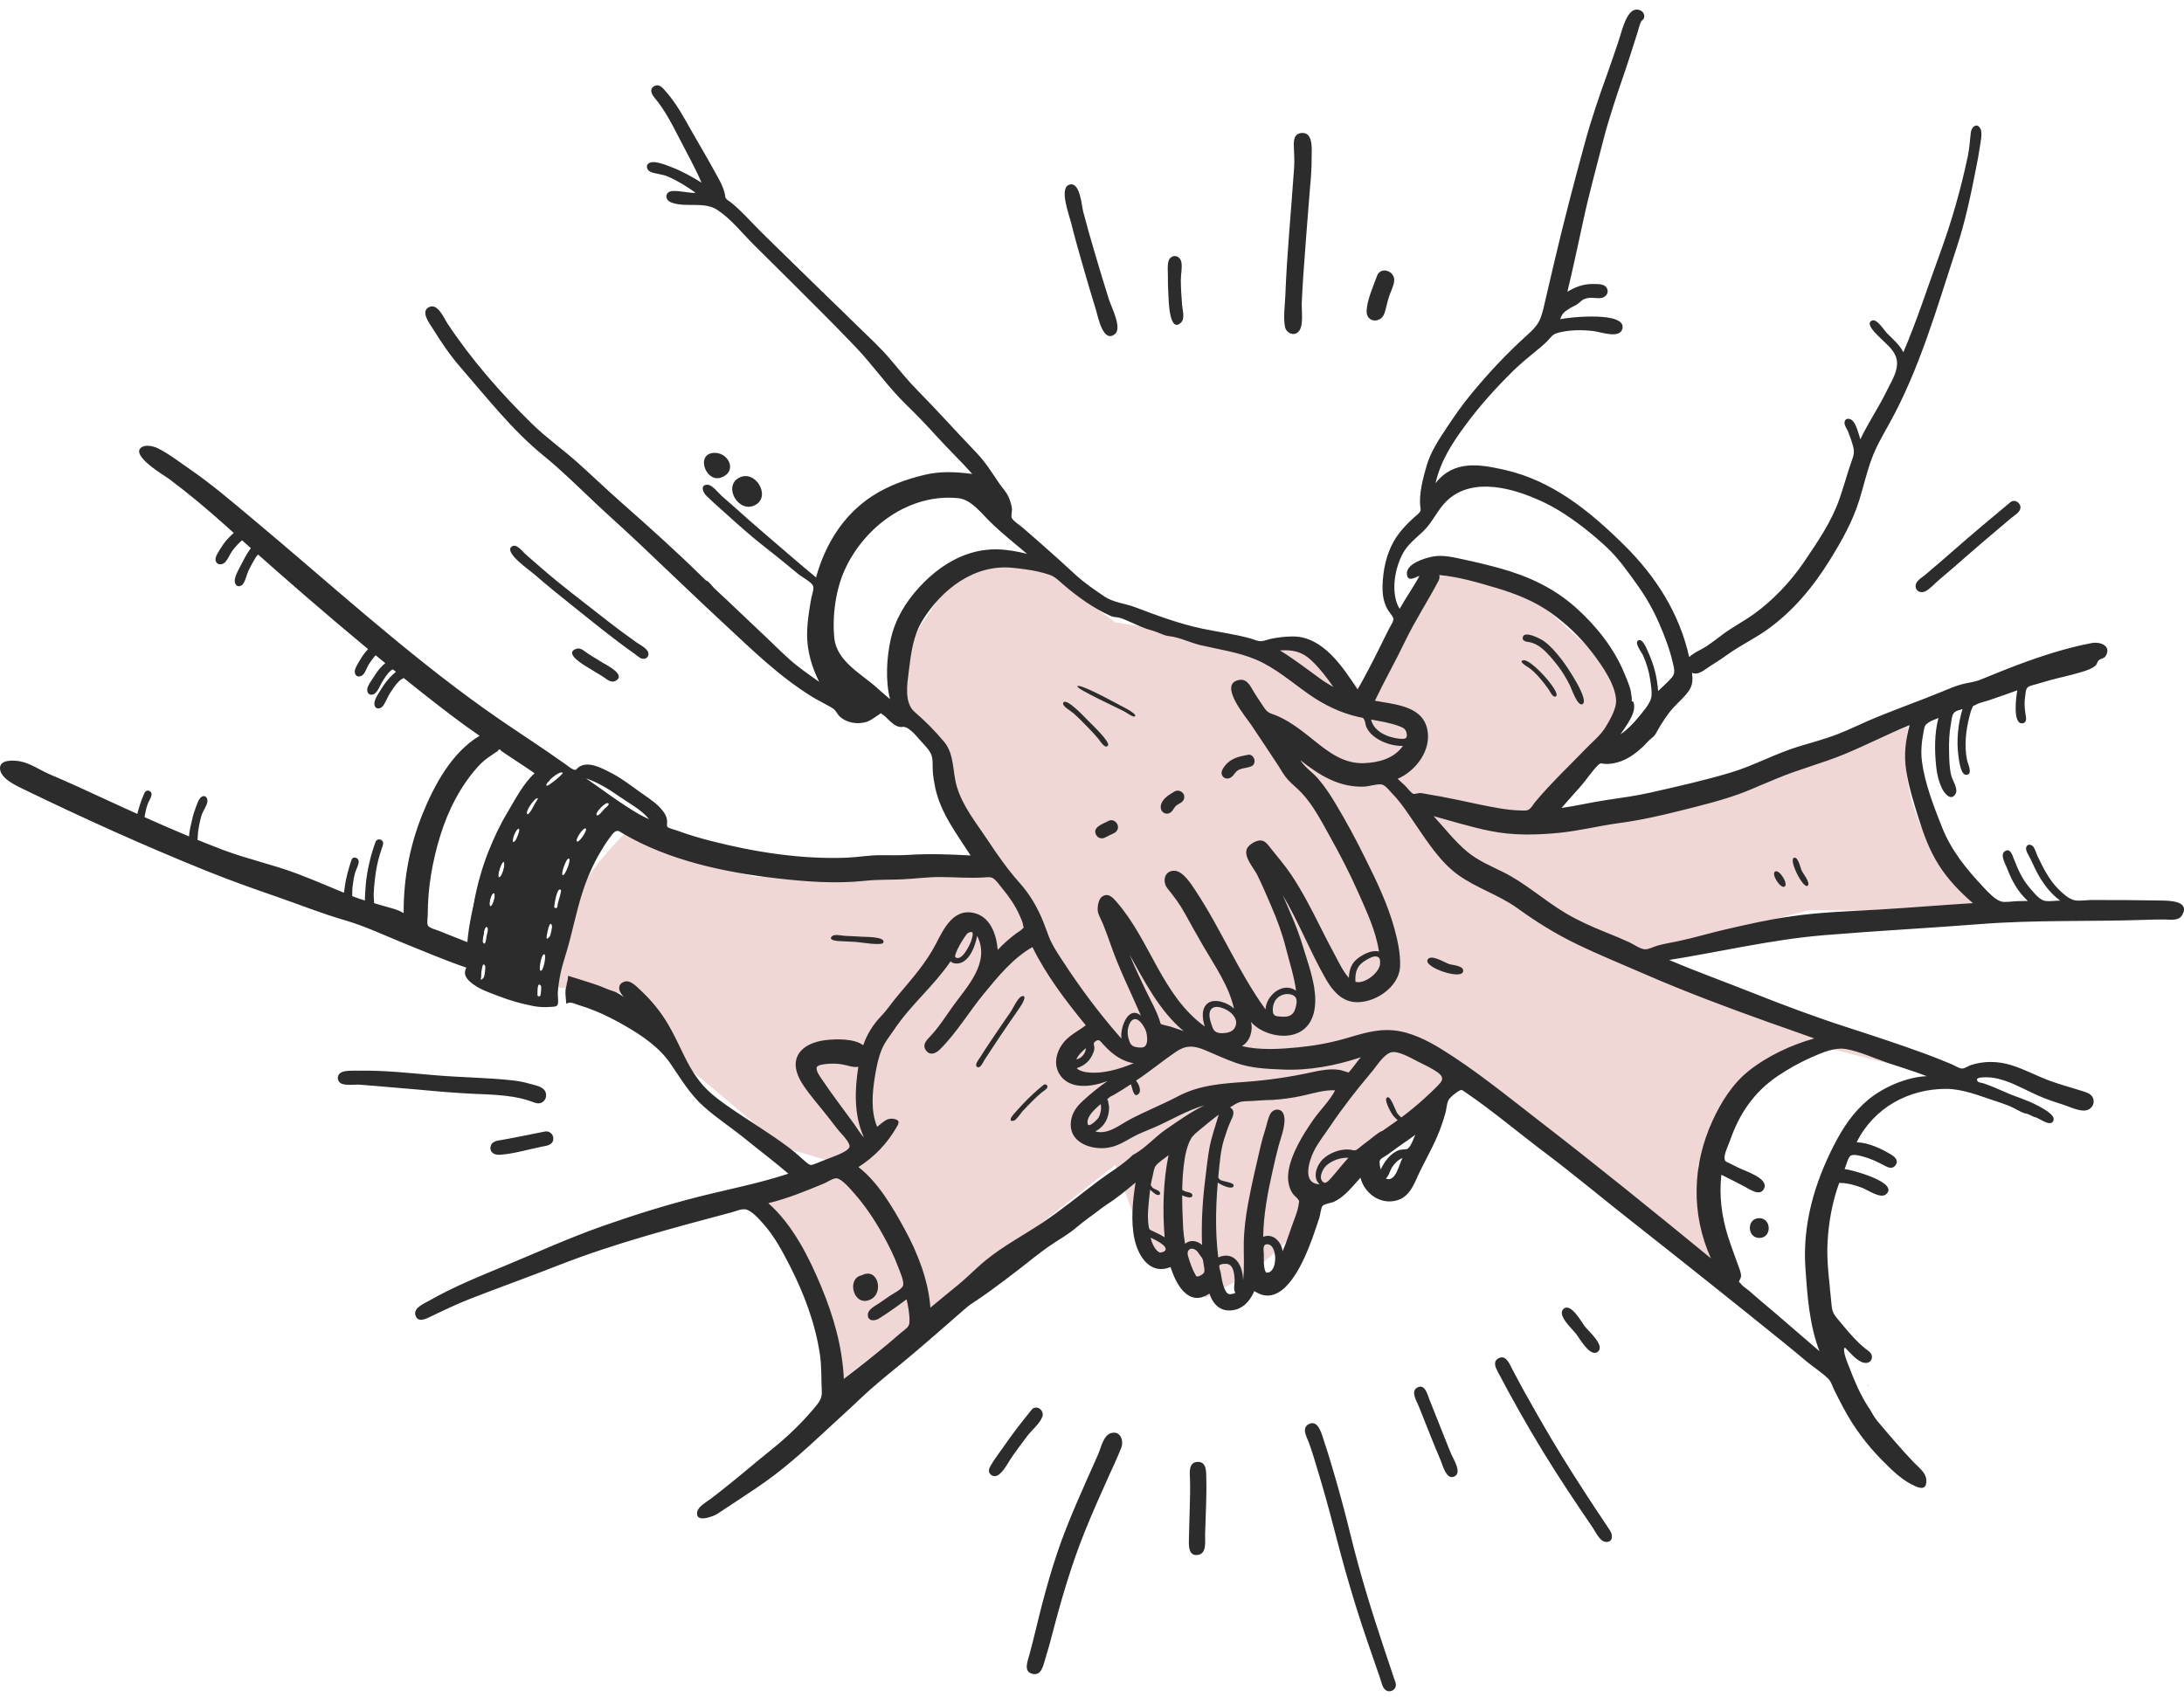 <svg width="220" height="171" viewBox="0 0 220 171" fill="none" xmlns="http://www.w3.org/2000/svg">
<g clip-path="url(#clip0_3427_8244)">
<path d="M164.767 96.179L195.339 108.452L182.173 105.105L177.04 107.337L171.015 117.378L172.577 128.313L146.245 108.452L142.006 112.692L136.873 115.593L132.411 122.064L128.84 125.858L125.939 128.313L121.476 130.767L118.575 128.313L115.451 125.858L112.327 117.378L82.871 140.586V132.776L76.177 120.949L84.879 117.378L78.855 115.593L69.037 107.337L65.019 100.642C63.829 100.27 60.423 99.526 56.318 99.526C53.997 94.349 59.962 86.807 63.234 83.683L69.037 86.584L76.177 88.369L98.939 86.584L96.036 79.22L94.476 74.98L91.352 70.74V65.162L96.036 58.021L103.179 56.013L106.078 58.021L112.327 62.707L127.725 65.162H132.411L138.435 70.74L144.237 58.021H148.701L154.725 60.475L162.759 67.616V73.195L154.725 82.121H164.767C171.759 80.038 187.037 75.337 192.214 73.195C190.608 82.121 196.752 89.262 200.025 91.716H182.173L164.767 96.179Z" fill="#F1D6D6"/>
<path d="M124.064 103.49C124.09 103.49 124.064 103.516 124.064 103.49Z" fill="#2C2C2C"/>
<path d="M125.734 76.047C124.836 76.21 123.983 76.394 123.392 77.156C123.177 77.434 122.925 77.802 123.126 78.155C123.324 78.498 123.735 78.516 124.027 78.309C124.296 78.119 124.411 77.787 124.712 77.606C125.02 77.423 125.383 77.402 125.723 77.313C126.05 77.227 126.322 77.156 126.375 76.756C126.42 76.418 126.124 75.973 125.731 76.044L125.734 76.047Z" fill="#2C2C2C"/>
<path d="M118.288 79.763C117.742 80.092 117.006 80.513 116.926 81.233C116.861 81.832 117.499 82.229 117.978 81.808C118.217 81.598 118.264 81.331 118.539 81.13C118.793 80.943 119.133 80.851 119.254 80.528C119.472 79.935 118.802 79.452 118.288 79.76V79.763Z" fill="#2C2C2C"/>
<path d="M111.729 82.685C111.747 82.676 111.065 83.005 111.336 82.872C110.867 83.103 110.066 83.426 110.406 84.102C110.536 84.362 110.793 84.49 111.079 84.466C111.242 84.451 111.918 84.081 111.567 84.256C111.688 84.196 111.812 84.134 111.936 84.075C111.508 84.288 112.249 83.942 112.32 83.888C112.488 83.752 112.603 83.615 112.621 83.378C112.654 82.94 112.172 82.483 111.732 82.688L111.729 82.685Z" fill="#2C2C2C"/>
<path d="M71.758 45.645C70.089 45.9 71.149 48.674 72.659 48.108C74.398 47.453 73.299 45.411 71.758 45.645Z" fill="#2C2C2C"/>
<path d="M74.412 48.158C72.817 49.056 74.427 51.767 76.078 50.884C77.723 50.007 76.06 47.221 74.412 48.158Z" fill="#2C2C2C"/>
<path d="M143.79 96.727C143.479 97.483 147.257 98.778 147.387 97.865C147.473 97.282 146.327 97.255 145.958 97.13C145.512 96.979 144.061 96.058 143.79 96.727Z" fill="#2C2C2C"/>
<path d="M134.365 112.927C134.372 112.916 134.372 112.916 134.365 112.927Z" fill="#2C2C2C"/>
<path d="M102.904 100.391C102.529 100.516 102.003 101.677 101.77 102.009C101.575 102.285 101.383 102.56 101.191 102.839C101.191 102.839 100.742 103.5 100.881 103.293C100.119 104.419 99.439 105.397 98.704 106.573C98.586 106.76 98.101 107.335 98.456 107.513C98.772 107.673 99.058 106.968 99.168 106.799C99.596 106.132 100.059 105.444 100.482 104.804C100.494 104.783 100.508 104.766 100.52 104.745C100.573 104.662 100.78 104.359 100.884 104.202C101.105 103.867 101.462 103.346 101.728 102.958C102.095 102.424 102.478 101.903 102.83 101.36C102.933 101.203 103.557 100.166 102.901 100.391H102.904ZM100.895 103.278C100.872 103.311 100.872 103.311 100.895 103.278ZM101.321 103.562C101.303 103.588 101.303 103.588 101.321 103.562ZM100.901 104.185C100.901 104.185 100.892 104.196 100.889 104.202C100.892 104.196 100.898 104.191 100.901 104.185ZM100.884 104.217C100.878 104.226 100.824 104.306 100.884 104.217Z" fill="#2C2C2C"/>
<path d="M86.816 128.49C85.23 128.795 85.962 131.709 87.655 130.95C89.09 130.307 88.438 127.642 86.816 128.49Z" fill="#2C2C2C"/>
<path d="M83.852 94.303C83.294 94.747 84.395 94.815 84.537 94.821C85.093 94.848 85.648 94.875 86.203 94.904C86.602 94.925 88.823 95.319 88.977 94.981C89.254 94.371 87.231 94.406 86.871 94.383C86.286 94.344 85.698 94.323 85.113 94.294C84.818 94.279 84.103 94.104 83.849 94.303H83.852Z" fill="#2C2C2C"/>
<path d="M108.528 69.153C108.425 69.42 112.79 71.427 113.272 71.69C113.263 71.684 113.266 71.687 113.281 71.693C113.275 71.69 113.266 71.684 113.26 71.681C113.47 71.797 114.208 72.354 114.341 72.159C114.527 71.889 112.994 71.157 112.782 71.044C112.356 70.816 108.667 68.789 108.525 69.153H108.528ZM113.482 71.806C113.495 71.814 113.495 71.814 113.482 71.806ZM113.47 71.8C113.454 71.79 113.454 71.79 113.47 71.8Z" fill="#2C2C2C"/>
<path d="M107.121 70.781C106.888 71.098 107.875 71.64 108.111 71.845C108.595 72.272 109.047 72.734 109.499 73.193C109.886 73.59 110.261 73.993 110.621 74.414C110.813 74.639 111.31 75.517 111.608 75.117C111.874 74.761 109.907 72.918 109.585 72.589C109.313 72.31 107.461 70.312 107.118 70.778L107.121 70.781ZM108.598 72.295C108.598 72.295 108.607 72.304 108.61 72.307C108.607 72.304 108.601 72.298 108.598 72.295Z" fill="#2C2C2C"/>
<path d="M177.217 122.738C175.921 122.738 175.977 124.729 177.217 124.732C178.511 124.735 178.461 122.738 177.217 122.738Z" fill="#2C2C2C"/>
<path d="M188.18 139.624C188.201 139.665 188.219 139.707 188.239 139.748C188.219 139.644 188.174 139.553 188.109 139.467C188.133 139.52 188.157 139.57 188.183 139.624H188.18Z" fill="#2C2C2C"/>
<path d="M193.895 149.836C193.895 149.836 193.897 149.836 193.897 149.834C193.897 149.834 193.897 149.834 193.895 149.836Z" fill="#2C2C2C"/>
<path d="M164.497 1.055C163.673 1.574 163.31 3.385 163.008 4.241C162.642 5.287 162.303 6.343 161.924 7.386C161.083 9.712 160.294 12.012 159.644 14.404C158.56 18.384 157.518 22.338 156.578 26.357C156.292 27.581 156.011 28.808 155.719 30.029C155.557 30.707 155.424 31.427 155.17 32.077C154.889 32.797 154.34 33.306 153.778 33.813C151.761 35.636 149.924 37.598 148.196 39.699C147.331 40.751 146.542 41.869 145.789 43.004C144.974 44.237 144.132 45.475 143.713 46.907C143.358 48.116 142.921 49.758 143.069 51.021C143.092 51.216 143.137 51.352 143.069 51.507C142.965 51.741 142.623 51.972 142.434 52.144C141.934 52.603 141.462 53.066 141.037 53.599C140.062 54.823 139.554 56.278 139.359 57.822C139.258 58.62 139.208 59.491 139.362 60.282C139.433 60.65 139.566 60.99 139.731 61.328C139.879 61.634 140.242 61.977 140.345 62.274C140.44 62.55 140.083 63.032 139.935 63.323C139.574 64.028 139.229 64.743 138.874 65.454C138.195 66.817 137.501 68.157 136.751 69.47C135.268 67.203 133.266 64.138 130.259 64.126C129.523 64.126 128.791 64.212 128.07 64.354C127.736 64.42 127.317 64.606 126.98 64.603C126.647 64.6 126.254 64.408 125.923 64.316C124.331 63.883 122.692 63.676 121.079 63.335C118.787 62.852 116.533 62.007 114.351 61.183C113.352 60.804 112.138 60.7 111.27 60.113C110.254 59.429 109.25 58.741 108.343 57.914C107.179 56.847 106.018 55.78 104.828 54.743C104.483 54.444 104.14 54.141 103.794 53.842C103.514 53.599 103.23 53.356 102.953 53.11C102.713 52.9 102.01 52.458 101.907 52.165C101.83 51.951 101.972 51.465 101.931 51.196C101.883 50.872 101.789 50.549 101.671 50.244C101.426 49.61 100.988 49.195 100.625 48.661C99.899 47.592 99.264 46.557 98.357 45.615C96.351 43.522 94.425 41.365 92.391 39.302C91.431 38.327 90.58 37.266 89.7 36.223C88.719 35.061 87.588 34.021 86.501 32.966C85.355 31.854 84.292 30.787 83.101 29.658C83.063 29.62 82.912 29.415 82.853 29.415C82.49 29.056 82.201 28.775 81.837 28.422C81.864 28.449 81.887 28.476 81.914 28.502C81.058 27.661 80.198 26.822 79.338 25.983C79.383 26.028 79.427 26.072 79.471 26.116C79.008 25.66 78.544 25.204 78.077 24.75C78.092 24.765 78.11 24.783 78.124 24.798C77.779 24.454 77.38 24.072 77.079 23.775C76.648 23.354 76.219 22.913 75.797 22.477C75.348 22.012 74.902 21.541 74.43 21.096C74.161 20.844 73.886 20.598 73.597 20.37C73.476 20.272 73.272 20.162 73.177 20.053C72.994 19.839 73.092 19.902 73.032 19.614C72.846 18.686 72.262 17.788 71.81 16.956C71.113 15.678 70.356 14.431 69.642 13.165C68.894 11.837 68.15 10.453 67.143 9.306C66.833 8.954 66.452 8.382 65.914 8.672C65.362 8.971 65.648 9.508 65.947 9.863C66.981 11.105 67.707 12.531 68.443 13.965C69.196 15.435 70.014 16.887 70.67 18.402C69.692 17.806 68.67 17.222 67.595 16.822C67.131 16.65 66.003 16.164 65.462 16.395C64.954 16.612 65.155 17.181 65.578 17.338C66.115 17.537 66.703 17.545 67.249 17.777C68.248 18.2 69.202 18.802 70.082 19.433C69.308 19.454 68.493 19.202 67.743 19.247C66.975 19.294 66.921 20.127 67.598 20.391C69.054 20.963 70.903 20.26 72.25 21.143C73.641 22.056 74.719 23.449 75.889 24.617C77.049 25.776 78.379 27.086 79.604 28.304C81.805 30.497 84.014 32.687 86.161 34.934C87.978 36.836 89.452 39.009 91.348 40.84C92.367 41.827 93.35 42.856 94.302 43.905C95.486 45.215 96.768 46.43 97.937 47.752C96.266 47.541 94.748 47.452 93.096 47.852C91.25 48.3 89.484 48.934 87.88 49.971C84.953 51.865 83.11 54.864 82.204 58.181C80.402 56.699 78.647 55.149 76.869 53.635C75.877 52.79 74.908 51.922 73.939 51.053C73.526 50.683 73.1 50.321 72.684 49.954C72.341 49.648 71.748 48.839 71.263 48.839C70.51 48.839 70.805 49.598 71.116 49.909C71.565 50.363 72.049 50.792 72.527 51.219C73.632 52.209 74.722 53.208 75.862 54.159C76.934 55.054 78.054 55.893 79.132 56.785C79.569 57.147 80.003 57.514 80.446 57.87C80.806 58.157 81.622 58.572 81.876 58.975C82.05 59.251 81.799 59.891 81.728 60.255C81.636 60.733 81.557 61.213 81.489 61.693C81.385 62.434 81.3 63.187 81.3 63.937C81.303 65.623 81.769 67.197 82.517 68.699C81.486 67.964 80.47 67.277 79.522 66.429C78.485 65.501 77.507 64.502 76.488 63.554C75.384 62.529 74.308 61.468 73.204 60.442C72.793 60.06 72.38 59.675 71.969 59.292C71.816 59.15 71.346 58.492 71.121 58.492C71.033 58.403 70.944 58.317 70.829 58.208C70.847 58.228 70.865 58.246 70.885 58.267C68.224 55.644 65.436 53.14 62.636 50.671C61.162 49.373 59.744 48.012 58.285 46.7C56.755 45.324 55.072 44.148 53.598 42.707C50.473 39.652 47.502 36.258 45.088 32.613C44.731 32.077 44.111 30.55 43.26 30.924C42.288 31.353 43.266 32.58 43.603 33.123C44.45 34.486 45.331 35.793 46.385 37.005C49.055 40.076 51.601 43.35 54.77 45.926C56.578 47.393 58.226 49.035 59.919 50.632C61.342 51.978 62.813 53.273 64.237 54.619C67.161 57.378 70.049 60.173 72.997 62.908C75.806 65.516 78.523 68.178 81.796 70.199C82.319 70.522 82.865 70.783 83.397 71.088C83.606 71.209 83.908 71.355 84.076 71.527C84.283 71.74 84.386 72.025 84.623 72.229C85.323 72.837 86.347 72.999 87.225 72.754C87.739 72.608 88.064 72.294 88.498 72.027C88.911 71.772 88.598 71.829 88.985 72.051C89.168 72.155 89.331 72.371 89.49 72.51C89.871 72.848 90.158 73.171 90.674 73.246C90.843 73.269 90.94 73.213 91.109 73.246C91.374 73.299 91.519 73.429 91.72 73.586C92.069 73.856 92.37 74.215 92.656 74.55C93.02 74.973 93.607 75.513 93.811 76.04C94.003 76.535 93.923 77.178 93.962 77.703C94.003 78.257 94.089 78.808 94.204 79.351C94.753 81.941 96.375 84.01 97.769 86.194C95.663 86.078 93.634 86.001 91.528 86.135C90.55 86.197 89.579 86.164 88.601 86.167C87.502 86.167 86.424 86.372 85.328 86.416C80.762 86.6 76.069 85.868 71.659 84.742C70.487 84.442 69.326 84.096 68.189 83.681C68.023 83.621 67.308 83.444 67.22 83.301C67.149 83.189 67.223 82.795 67.193 82.632C67.143 82.341 67.051 82.104 66.883 81.861C66.334 81.064 65.474 80.504 64.665 79.941C63.664 79.241 62.724 78.479 61.638 77.916C60.751 77.457 59.325 76.636 58.35 77.258C57.984 77.496 58.099 77.688 57.68 77.493C57.423 77.371 57.175 77.146 56.938 76.983C56.336 76.565 55.736 76.141 55.131 75.726C53.001 74.271 50.833 72.872 48.733 71.37C40.54 65.51 33.079 58.649 25.352 52.2C23.311 50.496 21.306 48.774 19.114 47.266C18.095 46.566 17.047 45.742 15.942 45.188C15.511 44.972 14.746 44.77 14.297 45.043C12.991 45.837 16.636 47.956 17.014 48.241C18.976 49.711 20.842 51.27 22.668 52.908C30.031 59.509 37.53 66.014 45.384 72.019C46.341 72.751 47.315 73.45 48.311 74.135C45.526 75.794 43.745 79.093 42.563 82.012C41.281 85.183 40.631 88.583 40.664 92.006C40.055 91.612 39.157 91.443 38.466 91.229C37.471 90.924 36.452 90.681 35.486 90.293C33.631 89.546 31.8 88.734 29.93 88.028C27.467 87.101 24.88 86.55 22.41 85.613C17.425 83.722 12.531 81.416 7.737 79.214C6.801 78.785 5.853 78.385 4.91 77.973C3.945 77.549 3.044 76.894 2.01 76.707C1.366 76.592 -0.09 76.491 0.004 77.487C0.099 78.491 1.706 79.197 2.488 79.576C8.437 82.46 14.486 85.195 20.615 87.673C23.016 88.645 25.453 89.516 27.901 90.361C30.17 91.143 32.4 92.044 34.709 92.711C36.688 93.283 38.614 94.193 40.525 94.972C42.663 95.841 44.799 96.748 46.982 97.498C46.544 98.277 47.182 98.825 47.747 99.228C47.726 99.211 47.702 99.193 47.682 99.178C48.438 99.738 49.342 100.023 50.213 100.361C51.323 100.79 52.532 101.137 53.701 101.362C54.262 101.469 54.832 101.502 55.402 101.454C55.748 101.428 56.07 101.469 56.176 101.208C56.288 100.936 56.164 100.355 56.188 100.043C56.277 98.766 56.534 97.598 56.92 96.392C57.618 94.205 58.005 91.926 58.728 89.739C59.18 88.375 59.756 87.059 60.492 85.826C60.76 85.376 61.035 84.92 61.351 84.499C61.505 84.294 61.776 83.865 62.021 83.761C62.308 83.642 62.453 83.811 62.727 83.971C67.365 86.704 72.994 87.895 78.275 88.5C81.208 88.835 84.197 89.063 87.142 88.746C88.362 88.615 89.57 88.651 90.793 88.603C92.107 88.55 93.406 88.358 94.721 88.366C96.174 88.375 97.609 88.494 99.06 88.411C99.397 88.393 99.739 88.328 100.008 88.476C100.35 88.666 100.755 89.27 100.988 89.549C101.656 90.346 102.332 91.345 102.719 92.258C102.84 92.542 103.032 92.928 103.065 93.242C103.103 93.606 103.257 93.298 102.92 93.648C102.772 93.802 102.542 93.915 102.371 94.045C101.7 94.549 101.074 95.091 100.504 95.707C100.368 94.131 99.763 92.317 98.014 91.967C96.012 91.57 95.043 93.618 94.284 95.088C93.285 97.023 91.865 98.615 90.474 100.266C89.868 100.983 89.366 101.751 88.719 102.426C87.933 103.247 87.319 104.243 86.953 105.319C86.085 104.631 84.256 104.676 83.208 104.791C82.109 104.913 80.718 105.387 80.284 106.522C79.903 107.512 80.399 108.57 80.945 109.385C81.666 110.458 82.546 111.436 83.344 112.453C83.683 112.882 84.017 113.315 84.351 113.751C84.658 114.154 85.5 114.936 85.579 115.449C85.659 115.965 84.008 116.51 83.53 116.7C83.122 116.86 82.717 117.02 82.31 117.183C81.636 117.449 81.633 117.473 81.108 117.017C80.573 116.551 80.083 116.095 79.516 115.665C77.516 114.154 75.354 112.879 73.319 111.46C72.64 110.988 71.972 110.488 71.364 109.922C70.165 108.807 69.373 107.349 68.679 105.882C68.251 104.981 67.808 104.083 67.308 103.221C66.585 101.973 65.575 100.74 64.514 99.765C64.115 99.397 63.522 98.719 62.91 98.905C62.045 99.172 62.373 100.067 62.878 100.47C62.459 100.224 62.208 99.999 61.753 99.863C61.254 99.715 60.751 99.463 60.246 99.285C59.254 98.929 58.232 98.645 57.228 98.319C57.207 98.443 57.189 98.923 57.104 99.009C57.104 99.012 57.104 99.024 57.101 99.03C57.098 99.045 57.08 99.288 57.027 99.445C56.888 99.866 57.006 100.645 57.042 101.137C57.304 101.036 57.26 101.004 57.547 101.033C57.777 101.057 58.04 101.184 58.261 101.256C58.831 101.433 59.396 101.623 59.951 101.851C60.982 102.275 61.995 102.797 62.958 103.351C64.662 104.332 66.396 105.509 67.521 107.142C68.57 108.662 69.468 110.218 70.862 111.469C72.179 112.651 73.703 113.635 75.076 114.755C76.527 115.938 78.003 117.04 79.415 118.258C76.409 119.248 73.251 119.847 70.185 120.629C66.981 121.447 63.791 122.446 60.669 123.546C57.375 124.708 54.209 126.145 50.99 127.482C48.34 128.581 45.694 129.642 43.198 131.071C42.714 131.346 41.662 131.761 41.839 132.484C42.043 133.311 42.879 132.902 43.364 132.665C44.66 132.04 45.977 131.406 47.318 130.881C50.266 129.728 53.249 128.667 56.194 127.511C61.883 125.279 67.816 123.721 73.712 122.147C74.134 122.034 74.728 121.765 75.135 121.859C75.768 122.011 76.476 122.846 76.896 123.315C78.012 124.559 78.839 126.121 79.595 127.606C81.004 130.371 82.133 133.37 82.59 136.453C82.779 137.724 82.715 138.954 82.782 140.226C82.818 140.886 82.505 141.298 82.065 141.823C80.8 143.329 79.395 144.698 77.868 145.931C76.843 146.758 75.83 147.59 74.822 148.438C74.081 149.06 73.316 149.659 72.56 150.267C72.22 150.542 71.875 150.8 71.523 151.064C71.148 151.342 70.351 151.793 70.238 152.294C69.967 153.521 71.848 152.798 72.273 152.522C73.588 151.671 74.89 150.788 76.196 149.92C78.683 148.26 80.839 146.325 83.025 144.292C84.25 143.154 85.497 142.036 86.708 140.883C87.901 139.748 89.144 138.735 90.423 137.695C92.99 135.602 95.459 133.376 97.967 131.213C100.179 129.304 102.264 127.256 104.48 125.348C104.997 124.903 105.513 124.456 106.018 123.999C106.249 123.789 106.482 123.581 106.695 123.356C107.064 122.965 107.008 123.196 107.481 123.273C108.059 123.365 108.689 122.95 109.191 122.707C109.959 122.334 110.688 121.88 111.409 121.421C112.466 120.748 113.432 119.957 114.386 119.145C114.103 120.952 113.887 123.042 114.28 124.844C114.661 126.601 115.884 128.51 117.916 127.656C118.43 129.358 119.729 131.782 121.829 130.33C122.127 131.263 122.751 132.022 123.79 132.04C125.046 132.063 125.893 131.165 126.351 130.081C129.068 131.933 131.036 127.671 131.804 125.783C132.081 125.102 132.332 124.411 132.563 123.712C132.675 123.374 132.79 123.036 132.902 122.695C132.991 122.422 133.065 121.637 133.251 121.474C133.466 121.284 134.149 121.204 134.423 121.065C134.739 120.905 135.035 120.706 135.309 120.478C135.953 119.948 136.476 119.275 137.04 118.664C137.46 120.265 139.04 121.406 140.7 120.95C142.121 120.558 142.507 119.076 143.095 117.9C143.848 116.391 144.658 114.987 145.21 113.383C145.358 112.959 145.494 112.533 145.612 112.1C145.715 111.729 145.727 111.19 145.907 110.855C146.078 110.538 146.498 110.233 146.79 110.028C147.239 109.717 147.239 109.797 147.664 110.087C150.417 111.969 152.972 114.139 155.636 116.145C158.484 118.291 161.227 120.585 164.03 122.793C169.3 126.945 174.542 131.118 179.761 135.338C180.512 135.946 181.253 136.565 181.994 137.185C182.685 137.763 183.521 138.275 184.156 138.913C184.466 139.224 184.54 139.568 184.729 139.971C185.028 140.605 185.364 141.23 185.692 141.85C186.699 143.764 188.043 145.569 189.564 147.104C190.575 148.124 191.617 149.182 192.964 149.757C193.505 149.988 193.977 150.053 194.042 149.354C194.125 148.45 193.375 147.964 192.808 147.371C191.511 146.023 190.288 144.567 189.089 143.151C188.773 142.774 188.542 142.282 188.277 141.873C188.288 141.891 188.153 141.713 188.194 141.758C187.411 140.546 186.826 139.2 186.315 137.852C186.191 137.526 185.503 135.958 185.852 135.774C186.336 136.26 186.853 136.915 187.5 137.22C187.916 137.416 188.483 137.369 188.56 136.791C188.622 136.316 188.173 136.103 187.866 135.854C187.075 135.211 186.401 134.443 185.748 133.664C185.521 133.391 185.294 133.113 185.066 132.84C184.576 132.253 184.543 131.992 184.472 131.21C184.295 129.227 183.991 127.227 184.091 125.232C184.195 123.175 184.564 121.121 185.267 119.186C186.067 119.186 186.818 119.391 187.568 119.675C188.147 119.894 189.423 120.81 189.981 120.336C191.375 119.159 186.507 117.849 185.816 117.79C185.94 117.509 186.165 116.575 186.437 116.433C186.747 116.27 187.414 116.462 187.707 116.542C188.413 116.732 189.05 117.034 189.697 117.369C190.087 117.574 190.548 117.879 190.914 117.435C191.295 116.972 190.914 116.587 190.524 116.35C189.505 115.727 188.232 115.129 187.024 115.09C188.755 111.605 192.279 109.696 196.065 109.711C197.69 109.717 199.365 110.393 200.894 110.9C201.379 111.06 201.869 111.22 202.342 111.406C202.903 111.629 203.411 111.996 203.981 112.183C204.265 112.183 204.669 112.458 204.953 112.559C205.331 112.559 206.63 113.712 206.864 112.844C207.014 112.29 205.644 111.605 205.272 111.403C204.197 110.814 203.065 110.529 201.916 110.005C201.225 109.69 200.513 109.397 199.796 109.151C199.645 109.098 199.305 109.083 199.214 108.952C198.96 108.588 199.477 108.573 199.757 108.552C201.86 108.398 203.889 109.85 205.857 110.621C206.477 110.864 207.1 111.077 207.738 111.273C208.408 111.48 209.377 111.978 210.083 111.886C210.621 111.818 211.022 111.288 210.872 110.742C210.727 110.218 210.21 110.076 209.746 109.927C208.689 109.587 207.617 109.305 206.571 108.929C205.233 108.446 203.975 107.746 202.616 107.325C201.278 106.91 199.864 106.875 198.529 107.316C198.292 107.393 197.897 107.66 197.654 107.663C197.359 107.669 196.854 107.334 196.579 107.222C195.737 106.875 194.896 106.531 194.045 106.217C191.405 105.245 188.711 104.362 186.035 103.496C182.901 102.483 179.8 101.327 176.74 100.112C173.881 98.974 170.974 97.927 168.139 96.724C173.19 95.921 178.471 94.664 183.71 94.229C188.986 93.79 194.278 93.514 199.557 93.102C205.012 92.676 210.494 92.871 215.955 92.684C216.631 92.661 217.308 92.646 217.984 92.643C218.601 92.643 219.464 92.836 219.83 92.178C220.631 90.74 218.439 90.749 217.706 90.734C215.364 90.687 213.013 90.678 210.671 90.681C210.148 90.681 209.501 90.808 208.99 90.708C208.42 90.598 207.844 90.068 207.44 89.676C206.427 88.695 205.842 87.504 205.242 86.25C205.112 85.975 204.976 85.403 204.731 85.222C204.474 85.029 204.161 85.071 204.09 85.435C204.034 85.717 204.418 86.292 204.527 86.526C204.675 86.84 204.826 87.151 204.973 87.463C205.588 88.734 206.376 89.893 207.525 90.743C207.091 90.731 206.261 90.88 205.854 90.731C205.313 90.533 204.743 89.792 204.386 89.371C203.662 88.512 203.246 87.528 202.841 86.49C202.702 86.141 202.492 85.403 201.946 85.776C201.441 86.123 202.014 87.059 202.17 87.468C202.652 88.737 203.257 89.845 204.268 90.776C203.916 90.779 203.568 90.791 203.216 90.797C202.758 90.803 201.996 90.951 201.568 90.826C200.962 90.648 200.236 89.86 199.796 89.392C198.047 87.525 196.529 85.666 195.584 83.251C194.781 81.203 193.9 78.951 193.608 76.76C193.466 75.705 193.578 74.701 193.779 73.66C193.877 73.154 193.883 73.071 194.237 72.816C194.529 72.608 194.949 72.484 195.268 72.344C194.845 73.868 194.875 75.688 195.037 77.244C195.12 78.035 195.289 78.734 195.631 79.454C195.862 79.938 196.55 80.8 197.005 79.952C197.264 79.466 196.653 78.586 196.544 78.109C196.364 77.324 196.349 76.503 196.334 75.7C196.316 74.76 196.349 73.829 196.526 72.905C196.582 72.611 196.609 72.125 196.783 71.885C196.99 71.598 197.315 71.568 197.69 71.444C197.229 72.928 197.061 74.674 197.285 76.221C197.335 76.571 197.495 78.067 198.05 78.067C198.786 78.067 198.23 76.977 198.148 76.586C197.849 75.175 198.027 73.56 198.393 72.17C198.458 71.921 198.529 71.618 198.644 71.387C198.871 70.931 198.602 71.251 199.057 70.993C199.409 70.792 199.902 70.706 200.289 70.578C201.27 70.255 202.238 69.897 203.213 69.556C203.086 70.134 202.72 72.988 203.715 72.878C204.226 72.822 204.09 72.285 204.034 71.953C203.934 71.343 203.904 70.741 204.002 70.128C204.037 69.905 204.049 69.553 204.161 69.369C204.327 69.099 204.714 69.058 205.044 68.957C205.541 68.806 206.034 68.661 206.533 68.524C207.549 68.249 208.592 68.041 209.599 67.733C210.086 67.585 210.698 67.41 211.084 67.063C211.241 66.924 211.279 66.642 211.398 66.539C211.649 66.316 211.95 66.39 212.142 66.044C212.703 65.021 211.483 64.645 210.733 64.787C208.152 65.276 205.668 66.082 203.21 67.004C201.949 67.475 200.711 67.997 199.462 68.495C198.845 68.738 198.289 68.77 197.657 68.936C196.969 69.114 196.319 69.402 195.664 69.671C193.274 70.655 190.837 71.503 188.457 72.513C187.349 72.985 186.265 73.521 185.143 73.957C183.829 74.469 182.461 74.825 181.114 75.237C178.799 75.948 176.66 77.146 174.344 77.839C171.683 78.639 168.939 79.247 166.231 79.864C164.754 80.198 163.286 80.388 161.792 80.613C160.288 80.841 158.803 81.197 157.296 81.405C157.916 80.678 158.563 79.976 159.195 79.262C159.801 78.577 160.309 77.771 160.947 77.119C161.281 76.781 161.316 76.968 161.818 76.974C162.208 76.977 162.625 76.903 162.997 76.796C163.927 76.529 164.733 75.937 165.439 75.293C165.749 75.012 166.03 74.635 166.358 74.386C166.709 74.12 166.736 74.019 166.966 73.61C167.406 72.828 168 71.903 168.609 71.251C169.114 70.712 169.66 70.255 170.091 69.648C170.52 69.046 170.525 68.504 170.446 67.786C171.087 68.097 171.775 67.413 172.292 67.099C172.912 66.719 173.514 66.313 174.105 65.892C175.346 65.009 176.725 64.354 177.963 63.477C180.6 61.61 182.656 59.129 184.345 56.394C185.545 54.45 186.611 52.571 187.29 50.389C187.715 49.02 188.032 47.612 188.525 46.267C188.986 45.007 189.653 43.869 190.303 42.701C193.383 37.168 195.12 30.956 197.093 24.973C197.979 22.287 198.546 19.543 199.087 16.772C199.211 16.141 199.338 15.503 199.424 14.863C199.489 14.368 199.74 13.411 199.483 12.946C199.131 12.312 198.6 12.806 198.535 13.301C198.428 14.125 198.396 14.925 198.221 15.749C197.51 19.095 196.591 22.329 195.416 25.536C194.196 28.864 193.126 32.231 191.729 35.494C191.36 34.747 190.684 34.178 190.105 33.597C189.78 33.271 189.092 32.121 188.604 32.287C187.754 32.574 189.178 33.819 189.455 34.098C189.978 34.625 190.654 35.153 190.944 35.852C191.458 37.085 190.551 38.357 190.019 39.456C189.222 41.101 188.173 42.615 187.399 44.266C187.24 43.757 187.012 42.85 186.661 42.435C186.398 42.127 185.822 42.032 185.804 42.624C185.799 42.897 186.056 43.226 186.156 43.472C186.351 43.961 186.528 44.459 186.667 44.969C186.85 45.636 186.696 45.947 186.472 46.596C186.053 47.805 185.719 49.041 185.299 50.25C184.496 52.571 183.069 54.63 181.702 56.652C180.393 58.584 178.607 60.469 176.716 61.838C175.721 62.558 174.628 63.121 173.633 63.848C173.066 64.266 172.513 64.701 171.928 65.095C171.376 65.466 170.632 65.741 170.156 66.207C169.187 61.815 166.795 58.08 163.632 54.947C160.191 51.539 156.401 48.436 151.575 47.343C149.011 46.762 146.43 46.341 144.602 48.688C145.13 46.409 146.282 44.646 147.664 42.779C149.082 40.861 150.704 39.059 152.402 37.391C153.12 36.685 153.891 36.048 154.67 35.414C155.078 35.082 155.489 34.75 155.858 34.373C156.259 33.961 156.363 33.686 156.93 33.535C158.076 33.224 159.349 33.221 160.522 33.357C161.23 33.44 163.192 34.184 163.434 33.102C163.824 31.374 158.173 31.934 157.163 32.163C157.373 31.543 157.606 31.389 158.165 31.048C158.433 30.885 158.782 30.755 159.018 30.55C159.358 30.257 159.476 30.114 159.981 30.026C160.436 29.943 160.956 30.12 161.387 30.005C161.821 29.886 162.111 29.433 161.839 28.994C161.567 28.556 160.879 28.63 160.436 28.618C159.514 28.594 158.67 28.926 157.887 29.394C158.478 26.946 158.997 24.483 159.532 22.024C160.09 19.442 160.799 16.914 161.446 14.356C162.057 11.932 162.858 9.6 163.667 7.238C164.125 5.904 164.538 4.555 164.97 3.21C165.073 2.884 165.15 2.496 165.306 2.187C165.392 2.018 165.572 1.992 165.617 1.761C165.732 1.141 164.987 0.765 164.5 1.07L164.497 1.055ZM85.81 32.284C85.832 32.306 85.832 32.306 85.81 32.284ZM140.765 60.91C140.153 59.372 140.52 57.298 141.264 55.852C141.775 54.859 142.62 54.251 143.399 53.495C144.212 52.707 144.687 51.643 145.429 50.792C147.809 48.066 151.847 49.002 154.759 50.274C157.208 51.281 159.736 53.193 161.768 55.066C163.02 56.222 163.98 57.615 164.949 58.963C165.809 60.161 166.565 61.494 167.149 62.852C167.699 64.129 168.207 65.442 168.511 66.802C168.638 67.371 168.795 67.801 168.414 68.255C167.991 68.758 167.492 69.162 167.025 69.624C166.934 68.275 166.609 66.995 166.051 65.765C165.927 65.49 165.522 64.372 165.085 64.5C164.521 64.663 165.374 65.733 165.516 66.053C165.835 66.779 166.092 67.588 166.21 68.373C166.287 68.892 166.452 69.787 166.328 70.317C166.178 70.966 165.475 71.731 165.052 72.256C164.533 72.899 163.921 73.521 163.236 73.986C163.794 73.136 164.955 71.716 164.524 70.706C164.515 70.685 164.379 70.661 164.373 70.649C164.344 70.566 164.394 70.43 164.376 70.341C164.314 69.994 164.302 69.671 164.196 69.328C164.039 68.827 163.827 68.335 163.629 67.849C162.586 65.309 160.773 63.038 158.743 61.225C156.54 59.254 153.959 58.053 151.126 57.268C149.936 56.939 148.74 56.649 147.532 56.391C146.498 56.169 145.343 55.869 144.288 56.083C143.494 56.243 141.571 56.812 141.725 57.899C141.834 58.682 142.567 58.145 142.992 58.024C142.372 59.156 141.627 60.217 140.992 61.34C140.91 61.204 140.833 61.062 140.768 60.916L140.765 60.91ZM88.344 69.304C86.725 67.86 84.259 66.616 84.038 64.248C83.828 62.034 84.182 59.405 85.107 57.384C87.095 53.036 91.643 49.69 96.546 50.197C97.837 50.33 98.903 51.764 99.801 52.642C99.769 52.606 99.736 52.574 99.701 52.538C100.885 53.703 102.185 54.734 103.455 55.804C101.381 55.279 99.515 55.122 97.462 55.825C95.557 56.477 93.903 57.73 92.559 59.212C91.171 60.742 90.155 62.434 89.712 64.467C89.307 66.319 89.186 68.598 89.653 70.445C89.21 70.074 88.775 69.692 88.344 69.31V69.304ZM112.744 104.403C110.662 102.017 108.748 99.442 107.02 96.783C106.5 95.986 105.965 95.195 105.629 94.306C105.448 93.829 105.28 93.343 105.088 92.871C104.5 91.404 103.738 90.109 102.693 88.938C101.476 87.575 100.46 86.108 99.45 84.585C98.318 82.881 96.98 81.251 96.387 79.262C95.932 77.739 96.156 76.005 95.099 74.736C94.18 73.637 93.209 72.665 92.142 71.74C91.058 70.8 91.386 68.901 91.543 67.647C91.758 65.892 91.971 64.061 92.913 62.532C94.863 59.366 98.168 56.812 102.019 57.212C102.855 57.298 103.7 57.401 104.521 57.579C104.934 57.671 105.345 57.781 105.747 57.923C106.29 58.113 106.662 58.513 107.097 58.886C108.514 60.107 110.174 61.305 111.896 62.066C112.194 62.2 112.416 62.161 112.708 62.226C113.066 62.306 113.435 62.496 113.769 62.632C114.442 62.908 115.08 63.252 115.777 63.444C116.268 63.581 116.737 63.765 117.21 63.957C117.57 64.102 117.848 64.091 118.214 64.168C119.13 64.354 120.004 64.784 120.922 65.001C122.774 65.436 124.727 65.706 126.49 66.447C128.451 67.274 130.108 68.732 131.839 69.947C133.387 71.032 135.07 71.85 136.919 72.256C137.271 72.333 137.306 72.279 137.442 72.549C137.534 72.73 137.542 73.029 137.625 73.222C137.835 73.708 138.207 74.084 138.641 74.372C139.415 74.882 140.399 75.175 141.323 75.157C140.419 76.431 138.866 76.846 137.362 76.894C135.339 76.956 133.818 75.774 132.309 74.558C131.083 73.572 129.662 72.442 128.15 71.939C127.618 71.761 127.479 71.506 127.169 71.046C126.883 70.626 126.602 70.202 126.333 69.769C125.967 69.179 125.657 68.344 124.795 68.513C122.677 68.93 125.515 72.256 126.035 73.032C126.939 74.384 127.843 75.735 128.735 77.095C129.054 77.581 129.325 78.106 129.718 78.542C130.167 79.04 130.708 79.443 131.163 79.938C132.306 81.182 133.103 82.729 133.921 84.199C134.949 86.046 135.936 87.925 136.789 89.86C137.631 91.772 138.609 93.79 138.904 95.876C138.189 95.672 137.265 96.17 136.718 96.609C136.098 97.106 135.903 97.761 135.877 98.529C135.283 97.874 134.911 97.041 134.491 96.268C133.983 95.331 133.499 94.383 133.02 93.431C132.134 91.665 131.18 89.789 130.04 88.094C129.417 87.169 128.685 86.333 127.996 85.459C127.68 85.059 127.397 84.611 126.818 84.691C126.416 84.748 125.808 85.109 125.625 85.477C125.217 86.307 126.298 87.451 126.647 88.156C127.163 89.199 127.615 90.278 128.076 91.345C128.658 92.693 129.166 94.066 129.523 95.491C129.878 96.908 130.368 98.366 130.554 99.815C129.207 98.876 127.539 100.307 127.479 101.703C124.765 97.951 122.99 93.615 120.447 89.765C120.022 89.122 119.165 87.732 118.276 87.732C117.263 87.732 117.074 88.852 117.603 89.513C118.27 90.343 118.84 91.087 119.354 92.03C119.951 93.12 120.559 94.199 121.182 95.275C122.346 97.293 123.808 99.347 124.304 101.638C123.793 101.084 122.417 100.55 121.702 101.054C120.958 101.582 121.12 102.687 121.363 103.428C117.047 100.31 115.889 94.801 112.502 90.903C112.124 90.468 111.66 89.907 111.031 90.328C110.67 90.571 110.558 91.247 110.57 91.656C110.582 92.11 110.942 92.682 111.108 93.1C111.362 93.746 111.61 94.389 111.834 95.044C112.688 97.551 113.884 99.904 114.927 102.334C113.603 101.223 112.791 103.695 112.974 104.643C112.894 104.566 112.818 104.486 112.744 104.403ZM144.926 58.471C145.003 58.303 145.024 58.128 144.988 57.944C146.944 58.107 148.926 58.706 150.804 59.263C152.706 59.826 154.594 60.584 156.224 61.746C157.76 62.84 159.169 64.174 160.321 65.667C161.369 67.028 162.949 69.242 162.775 70.886C162.695 71.642 162.081 72.709 161.679 73.346C161.198 74.105 160.406 74.754 159.783 75.397C158.067 77.169 156.233 78.906 154.65 80.797C154.478 80.999 154.328 81.289 154.133 81.464C153.858 81.713 153.651 81.668 153.253 81.662C152.55 81.648 151.85 81.574 151.156 81.461C149.72 81.227 148.305 80.898 146.882 80.602C145.745 80.364 144.602 80.145 143.456 79.961C143.346 79.944 143.234 79.917 143.122 79.905C142.915 79.884 142.528 80.023 142.383 79.988C142.159 79.932 141.725 79.336 141.545 79.17C141.293 78.936 141.039 78.708 140.791 78.471C142.652 77.664 144.256 75.525 143.757 73.409C143.204 71.073 140.416 70.984 138.502 70.599C139.459 68.59 140.564 66.645 141.527 64.636C142.543 62.511 143.863 60.519 144.929 58.474L144.926 58.471ZM133.23 68.557C131.809 67.534 130.424 66.45 128.93 65.534C130.223 65.448 131.166 65.65 132.123 66.562C132.955 67.357 133.664 68.281 134.32 69.224C133.948 69.013 133.585 68.791 133.23 68.557ZM141.016 74.437C139.843 74.321 138.405 73.752 138.109 72.496C139.061 72.682 140.083 72.828 140.989 73.186C141.344 73.326 141.592 73.438 141.683 73.835C141.825 74.443 141.53 74.467 141.016 74.437ZM178.899 78.477C181.135 77.525 183.492 76.932 185.737 76.011C187.969 75.092 190.12 73.975 192.359 73.062C191.945 74.585 191.771 76.07 192.016 77.635C192.261 79.209 192.734 80.729 193.203 82.249C193.732 83.951 194.337 85.643 195.297 87.154C196.231 88.624 197.427 89.863 198.738 90.998C195.637 91.185 192.539 91.449 189.434 91.635C186.439 91.813 183.353 91.896 180.447 92.326C180.399 92.335 180.228 92.367 180.284 92.356C178.288 92.613 175.928 93.165 173.833 93.642C172.218 94.009 170.632 94.501 169.01 94.836C168.334 94.975 167.646 95.091 166.978 95.272C166.582 95.382 166.054 95.681 165.667 95.648C165.2 95.607 164.571 95.15 164.146 94.952C163.345 94.581 162.533 94.249 161.715 93.92C160.327 93.36 158.938 92.744 157.654 91.973C155.486 90.675 153.619 88.947 151.336 87.83C150.145 87.246 148.881 86.701 147.848 85.856C146.575 84.819 145.523 83.435 144.41 82.231C146.312 82.75 148.208 83.346 150.143 83.731C152.449 84.194 154.732 84.14 157.063 83.912C159.092 83.713 161.08 83.201 163.1 82.931C165.221 82.646 167.279 82.184 169.356 81.659C171.547 81.108 173.822 80.56 175.925 79.724C175.907 79.73 175.889 79.736 175.874 79.742C176.235 79.606 176.775 79.36 177.218 79.179C177.198 79.185 177.177 79.194 177.156 79.2C177.741 78.966 178.32 78.719 178.899 78.474V78.477ZM46.639 94.753C45.836 94.427 45.023 94.128 44.223 93.793C43.931 93.671 43.266 93.517 43.115 93.271C42.977 93.043 43.089 92.43 43.089 92.139C43.089 89.424 43.558 86.766 44.356 84.176C45.133 81.665 46.388 79.185 48.157 77.232C48.562 76.784 48.996 76.423 49.507 76.1C49.702 75.975 49.929 75.774 50.136 75.691C50.231 75.456 50.358 75.451 50.514 75.673C50.668 75.779 50.821 75.886 50.978 75.99C51.929 76.639 52.904 77.246 53.846 77.907C52.697 78.983 51.935 80.486 51.134 81.826C50.369 83.103 49.752 84.413 49.203 85.794C48.6 87.311 48.142 88.912 47.829 90.515C47.537 92.012 47.575 93.574 47.516 95.091C47.221 94.984 46.925 94.872 46.633 94.756L46.639 94.753ZM137.531 86.493C136.621 84.632 135.628 82.8 134.565 81.022C134.022 80.112 133.449 79.232 132.752 78.432C132.205 77.804 131.423 77.303 130.988 76.594C132.899 78.109 134.884 79.351 137.398 79.256C137.95 79.235 138.558 79.001 139.096 79.028C139.524 79.049 139.938 79.647 140.272 79.988C141.143 80.883 141.799 81.917 142.502 82.943C143.751 84.769 145.077 86.861 146.894 88.162C148.719 89.469 150.913 90.145 152.745 91.431C152.718 91.41 152.692 91.392 152.665 91.372C154.644 92.818 156.64 94.069 158.85 95.135C161.112 96.229 163.469 97.183 165.773 98.188C169.796 99.94 174.002 101.513 178.093 102.975C179.525 103.487 181.294 104.095 182.759 104.628C180.438 105.28 178.028 106.401 176.137 107.912C174.516 109.21 173.364 111.054 172.504 112.93C170.463 117.381 170.333 122.304 172.342 126.782C166.597 122.07 160.823 117.393 154.942 112.85C151.746 110.381 148.639 107.832 145.201 105.707C143.775 104.824 142.1 103.985 140.404 103.819C138.653 103.647 137.17 104.163 135.51 104.64C133.971 105.082 132.35 105.375 130.755 105.529C128.953 105.701 126.862 105.84 125.096 105.396C125.899 104.975 126.254 103.81 126.009 102.96C127.081 104.202 129.367 104.777 130.858 104.018C132.512 103.176 132.645 101.155 132.385 99.522C132.149 98.046 131.612 96.579 131.18 95.15C130.66 93.431 129.91 91.819 129.207 90.171C130.87 92.996 131.981 95.903 133.582 98.689C134.196 99.756 135.076 100.814 136.376 100.959C137.386 101.072 138.538 100.675 139.359 100.088C140.274 99.436 140.992 98.487 141.034 97.338C141.078 96.102 140.8 94.801 140.478 93.615C139.814 91.158 138.665 88.758 137.531 86.496V86.493ZM55.057 79.167C54.812 78.897 56.504 77.513 56.684 77.884C56.734 77.984 55.175 79.294 55.057 79.167ZM64.346 82.021C62.5 80.948 60.787 79.635 59.029 78.423C60.22 78.826 61.36 79.529 62.382 80.249C63.371 80.945 64.629 81.582 65.386 82.549C65.034 82.383 64.689 82.208 64.346 82.021ZM53.158 82.048C52.732 81.909 54.005 80.181 54.171 80.453C54.286 80.643 53.291 82.086 53.158 82.048ZM60.125 82.14C59.856 81.935 60.917 80.91 61.162 80.919C61.614 80.936 60.964 81.431 60.902 81.485C60.751 81.618 60.308 82.276 60.125 82.137V82.14ZM58.117 84.777C57.901 84.614 58.773 83.313 59 83.485C59.204 83.639 58.341 84.946 58.117 84.777ZM51.707 84.89C51.442 84.804 52.062 83.275 52.292 83.538C52.461 83.728 51.938 84.961 51.707 84.89ZM56.678 88.177C56.469 88.091 57.024 86.473 57.293 86.505C57.597 86.541 56.92 88.28 56.678 88.177ZM50.242 88.402C50.021 88.331 50.496 86.813 50.721 86.834C50.996 86.861 50.576 88.503 50.242 88.402ZM55.831 91.345C55.843 91.09 56.132 89.276 56.501 89.673C56.59 89.768 56.209 90.939 56.182 91.066C56.158 91.173 56.197 91.463 56.043 91.487C55.949 91.502 55.825 91.499 55.831 91.345ZM49.38 91.312C49.138 91.235 49.48 89.899 49.755 89.99C49.997 90.073 49.64 91.398 49.38 91.312ZM55.063 94.389C55.08 94.217 55.364 92.536 55.597 93.265C55.645 93.411 55.467 94.22 55.382 94.338C55.382 94.338 55.016 94.833 55.06 94.389H55.063ZM48.65 95.026C48.488 94.842 48.813 93.156 49.073 93.411C49.244 93.58 49.029 94.211 48.996 94.418C48.984 94.507 48.928 95.337 48.65 95.026ZM97.5 94.012C98.215 93.612 97.964 94.389 97.846 94.762C97.719 95.168 96.889 96.92 96.248 96.454C95.985 96.262 97.228 94.181 97.494 94.015C97.494 94.015 97.494 94.015 97.497 94.015L97.5 94.012ZM96.564 97.071C97.701 96.866 98.239 95.281 98.434 94.297C99.786 96.982 97.424 99.394 96.017 101.345C95.258 102.397 94.573 103.508 93.675 104.45C93.309 104.836 92.881 105.274 93.265 105.82C93.681 106.41 94.281 106.134 94.683 105.734C96.366 104.059 97.612 101.946 99.116 100.115C100.525 98.399 102.049 96.531 104.001 95.426C105.398 98.28 107.374 100.856 109.374 103.307C108.529 103.947 107.593 104.35 106.967 105.263C106.361 106.143 106.14 107.293 106.73 108.238C107.755 109.874 110.053 109.495 111.551 108.926C110.682 109.536 109.814 110.233 109.04 110.956C108.455 111.501 108.015 112.094 107.888 112.909C107.581 114.927 109.551 115.781 111.243 115.68C112.321 115.615 113.122 115.12 114.032 114.604C114.714 114.216 115.464 113.943 116.188 113.632C117.883 112.909 119.552 111.869 121.33 111.371C119.962 112.023 118.681 112.95 117.431 113.804C116.309 114.572 115.322 115.76 114.111 116.368C113.137 117.346 111.734 118.158 110.65 118.973C108.771 120.389 106.984 121.877 105.023 123.184C103.165 124.423 101.115 125.511 99.379 126.913C98.407 127.695 97.539 128.608 96.579 129.405C95.631 130.193 94.662 130.958 93.72 131.755C93.522 129.011 92.441 126.249 91.135 123.86C89.939 121.67 88.474 119.139 86.474 117.589C88.096 116.551 89.372 115.218 90.332 113.543C90.583 113.108 90.651 112.87 90.054 112.737C89.839 112.69 89.593 112.71 89.39 112.793C89.02 112.945 88.675 113.297 88.356 113.537C87.709 111.975 87.863 110.135 88.126 108.502C88.273 107.589 88.456 106.644 88.802 105.784C89.112 105.008 89.629 104.4 90.087 103.718C91.794 101.179 93.994 99.427 95.761 96.855C95.923 97.08 96.316 97.106 96.561 97.068L96.564 97.071ZM54.419 97.779C54.265 97.61 54.543 96.102 54.826 96.146C55.083 96.188 54.702 98.096 54.419 97.779ZM116.911 103.143C116.575 101.911 115.866 100.755 115.328 99.602C114.805 98.476 114.25 97.364 113.795 96.208C115.313 98.923 116.805 101.866 119.23 103.89C118.808 103.724 118.37 103.603 117.945 103.452C117.721 103.372 116.956 103.244 116.911 103.146V103.143ZM136.538 98.926C136.479 97.889 136.721 97.228 137.646 96.712C137.947 96.543 138.414 96.259 138.771 96.407C139.031 96.517 139.019 96.748 139.022 97.038C139.031 97.951 137.477 99.193 136.538 98.923V98.926ZM48.426 98.52C48.453 98.295 48.547 96.686 48.869 97.32C48.931 97.441 48.813 98.333 48.748 98.452C48.748 98.452 48.379 98.968 48.426 98.52ZM54.141 100.236C54.147 100.002 54.091 98.796 54.499 99.341C54.549 99.409 54.49 100.307 54.407 100.358C54.301 100.423 54.135 100.408 54.141 100.239V100.236ZM57.006 99.48C57.006 99.48 57.003 99.501 57 99.51C57 99.501 57.003 99.489 57.006 99.48ZM129.086 102.438C128.563 102.385 128.244 102.423 128.215 101.854C128.194 101.505 128.259 101.149 128.439 100.844C128.744 100.334 129.387 100.061 129.969 100.183C130.746 100.349 130.678 100.93 130.498 101.57C130.282 102.328 129.831 102.48 129.089 102.435L129.086 102.438ZM122.928 104.098C122.284 104.027 122.195 103.721 122.003 103.123C121.882 102.746 121.741 102.251 121.903 101.86C122.252 101.019 123.631 101.673 124.062 102.115C124.461 102.524 124.682 102.983 124.393 103.535C124.127 104.044 123.451 104.119 122.928 104.095V104.098ZM114.67 105.538C114.191 105.482 113.94 105.378 113.772 104.922C113.645 104.581 113.565 104.213 113.597 103.849C113.633 103.425 113.869 102.613 114.419 102.687C114.879 102.749 115.367 103.615 115.464 103.982C115.547 104.296 115.606 104.821 115.503 105.132C115.361 105.556 115.127 105.562 114.673 105.541L114.67 105.538ZM109.353 108.025C109.064 107.954 108.656 107.868 108.458 107.622C109.126 107.42 109.696 106.99 109.997 106.362C110.086 106.175 110.201 105.941 110.23 105.728C110.292 105.283 109.988 105.147 110.396 104.883C110.747 104.655 110.865 104.96 111.143 105.242C111.353 105.455 111.554 105.675 111.775 105.876C112.437 106.481 113.296 106.984 114.191 107.127C112.77 107.737 110.901 108.274 109.35 108.019L109.353 108.025ZM114.702 110.206C115.018 109.88 114.676 109.154 114.433 108.881C115.813 107.974 117.086 106.904 118.45 105.977C119.437 105.307 120.228 105.316 121.413 105.82C122.414 106.247 123.468 106.727 124.526 107.103C126.026 107.634 127.63 107.696 129.207 107.764C131.871 107.882 134.556 107.367 137.079 106.528C136.707 106.943 136.405 107.417 136.042 107.838C135.77 108.152 135.933 108.072 135.561 107.974C135.307 107.906 135.079 107.814 134.813 107.782C133.948 107.672 133.029 107.838 132.185 108.025C129.919 108.523 127.739 108.837 125.427 109.009C123.002 109.187 120.825 109.317 118.63 110.476C117.024 111.323 115.319 111.987 113.721 112.844C112.779 113.351 111.551 114.373 110.328 113.994C110.514 113.908 110.682 113.789 110.842 113.659C110.827 113.668 110.812 113.677 110.797 113.688C111.438 113.176 111.722 112.396 111.719 111.578C111.719 111.38 111.645 111.193 111.63 111.006C111.607 110.648 111.35 110.953 111.71 110.597C111.834 110.476 112.035 110.411 112.189 110.322C112.632 110.067 113.382 109.604 113.908 109.249C114.052 109.456 114.159 110.766 114.711 110.2L114.702 110.206ZM108.417 106.747C108.629 106.282 109.002 105.926 109.391 105.606C109.344 106.164 108.943 106.638 108.417 106.747ZM177.717 119.705C178.125 118.709 175.806 117.998 175.124 117.657C174.808 117.5 174.492 117.343 174.176 117.186C173.851 117.026 173.774 117.052 173.724 116.774C173.639 116.294 174.105 115.393 174.262 114.939C175.195 112.227 176.69 110.025 179.076 108.416C180.145 107.696 181.294 107.05 182.476 106.531C183.527 106.069 184.8 105.494 185.976 105.704C187.364 105.953 188.773 106.617 190.105 107.073C191.434 107.527 192.781 107.924 194.089 108.431C192.113 108.502 189.733 109.53 188.223 110.775C186.685 112.044 185.642 113.626 184.744 115.378C182.759 119.245 181.56 123.398 181.864 127.778C182.059 130.59 182.263 133.489 183.279 136.139C181.932 134.965 180.559 133.824 179.218 132.644C178.663 132.155 178.09 131.684 177.523 131.207C177.059 130.816 176.604 130.419 176.146 130.018C175.942 129.841 175.473 129.562 175.331 129.301C175.304 129.251 175.186 129.218 175.177 129.165C175.157 129.061 175.372 128.774 175.381 128.617C175.402 128.214 175.166 127.719 175.036 127.345C174.702 126.409 174.347 125.478 174.049 124.53C173.42 122.526 173.166 120.455 173.396 118.362C174.182 118.756 174.974 119.148 175.75 119.562C176.276 119.841 177.345 120.621 177.717 119.711V119.705ZM138.115 108.075C138.62 107.497 139.294 106.341 140.047 106.054C140.759 105.784 142.121 106.602 142.785 106.937C143.34 107.216 143.937 107.491 144.469 107.82C145.018 108.161 145.564 108.532 145.086 109.101C144.773 109.471 144.413 109.8 144.064 110.135C142.528 111.614 140.942 112.802 139.185 113.994C139.191 113.979 139.191 113.964 139.193 113.949C138.6 114.269 138.053 114.794 137.501 115.188C137.333 115.307 137.153 115.446 137.005 115.564C137.031 115.544 136.65 115.855 136.68 115.837C136.367 115.994 136.234 115.837 135.85 115.819C134.952 115.772 133.915 116.172 133.266 116.785C132.657 117.36 132.14 118.667 132.935 119.319C131.098 119.278 131.892 116.895 132.35 115.985C132.793 115.102 133.422 114.32 133.971 113.502C135.239 111.617 136.65 109.806 138.115 108.075ZM86.085 113.315C85.007 111.821 83.869 110.357 82.844 108.825C82.655 108.543 82.153 107.894 82.274 107.536C82.36 107.281 83.072 107.222 83.287 107.198C83.796 107.142 84.315 107.165 84.82 107.242C85.346 107.322 85.934 107.589 86.463 107.482C86.09 109.844 86.014 112.334 87.003 114.554C86.923 114.604 86.188 113.466 86.082 113.315H86.085ZM131.151 110.413C132.238 110.179 133.366 109.8 134.491 109.853C133.933 110.944 132.941 111.878 132.247 112.885C131.248 114.332 130.087 116.208 129.801 117.968C129.671 118.774 129.766 119.64 130.256 120.312C130.398 120.508 130.649 120.656 130.767 120.852C130.917 121.098 130.864 120.979 130.832 121.258C130.74 122.064 130.309 122.997 130.052 123.765C129.792 124.542 129.517 125.315 129.201 126.071C129.083 125.14 128.247 124.21 127.243 124.619C127.282 122.342 127.704 120.132 128.206 117.918C128.392 117.088 128.578 116.261 128.8 115.44C129.033 114.578 129.597 113.205 129.314 112.31C129.098 111.623 128.289 111.664 127.97 112.221C127.71 112.675 127.595 113.38 127.429 113.89C127.27 114.394 127.119 114.904 126.998 115.419C126.552 117.36 126.076 119.325 125.719 121.287C125.477 122.612 125.306 123.952 125.288 125.3C125.273 126.509 125.365 127.763 125.22 128.96C125.187 127.496 124.381 125.988 122.715 126.69C122.37 123.878 122.473 120.997 122.76 118.184C122.872 117.067 122.957 115.926 123.285 114.85C123.477 114.222 123.69 113.588 123.959 112.989C124.171 112.518 124.511 111.937 123.903 111.578C124.192 111.403 124.479 111.193 124.798 111.074C125.173 110.935 125.604 110.953 126.014 110.935C126.729 110.905 127.471 110.825 128.174 110.825C129.175 110.757 130.17 110.627 131.151 110.413ZM109.56 113.217C109.415 112.464 110.405 111.658 110.868 111.246C110.989 111.611 110.854 112.239 110.688 112.565C110.591 112.755 109.646 113.724 109.56 113.217ZM119.18 123.729C119.079 121.424 118.97 119.038 119.339 116.75C119.428 116.196 119.558 115.662 119.771 115.138C119.986 114.604 120.219 114.358 120.654 114.003C121.351 113.428 122.039 112.844 122.765 112.307C122.441 113.445 122.024 114.566 121.817 115.733C121.634 116.765 121.531 117.814 121.401 118.851C121.126 121.018 121.005 123.255 121.085 125.437C120.598 124.998 119.906 124.879 119.375 125.315C119.283 124.79 119.218 124.26 119.18 123.727V123.729ZM141.639 115.004C141.955 114.782 142.271 114.566 142.575 114.329C142.398 114.69 142.144 115.476 141.825 115.722C141.66 115.852 141.223 115.781 140.939 115.879C140.08 116.175 139.442 117.046 139.078 117.841C139.031 117.583 138.892 117.091 139.019 116.883C139.137 116.691 139.56 116.492 139.737 116.362C140.363 115.896 140.998 115.452 141.636 115.001L141.639 115.004ZM117.204 124.601C116.876 124.393 116.513 124.227 116.161 124.061C115.83 123.904 115.771 123.937 115.709 123.558C115.529 122.488 115.712 121.172 115.827 120.099C115.884 119.577 115.963 119.065 116.096 118.555C116.173 118.261 116.226 117.734 116.4 117.494C116.711 117.064 117.313 116.735 117.712 116.388C117.16 119.02 117.1 121.99 117.316 124.672C117.281 124.648 117.245 124.625 117.21 124.601H117.204ZM113.893 116.537C113.893 116.537 113.884 116.542 113.878 116.548C113.884 116.545 113.887 116.542 113.893 116.537ZM133.404 119.168C132.704 118.851 133.215 117.79 133.599 117.44C134.172 116.913 135.064 116.614 135.838 116.652C135.286 117.227 134.81 117.87 134.282 118.463C134.098 118.667 133.667 119.254 133.404 119.168ZM139.749 118.798C139.699 118.777 139.648 118.756 139.595 118.736C139.879 118.552 140.038 117.885 140.239 117.589C140.505 117.194 140.833 116.854 141.282 116.676C140.921 117.319 140.641 118.961 139.746 118.798H139.749ZM84.998 138.839C84.835 135.647 83.955 132.594 82.732 129.654C81.489 126.664 79.852 123.398 77.395 121.228C79.324 120.763 81.17 120.004 82.998 119.245C83.344 119.103 83.919 118.7 84.265 118.721C84.788 118.753 85.712 119.856 86.073 120.265C87.591 121.987 88.84 124.079 89.833 126.145C90.075 126.649 90.29 127.167 90.488 127.695C90.654 128.137 91.15 129.218 90.94 129.595C90.722 129.986 89.963 130.336 89.591 130.596C89.248 130.834 88.905 131.068 88.563 131.305C88.184 131.569 87.443 131.915 87.42 132.437C87.387 133.16 88.114 133.113 88.53 132.858C89.484 132.265 90.423 131.583 91.324 130.911C91.49 131.634 91.658 132.538 91.608 133.282C91.575 133.735 91.144 133.951 90.79 134.257C90.403 134.589 90.019 134.926 89.626 135.252C88.111 136.512 86.566 137.745 84.998 138.933C84.995 138.809 84.971 138.924 84.998 138.841V138.839ZM116.832 126.207C116.321 125.979 116.025 125.217 115.901 124.705C116.332 124.909 116.764 125.111 117.136 125.413C117.6 125.783 117.499 126.157 116.829 126.207H116.832ZM127.53 128.217C127.24 127.736 127.323 126.918 127.308 126.376C127.296 125.961 127.131 125.271 127.763 125.38C128.741 125.552 128.699 128.391 127.53 128.217ZM120.479 128.557C120.11 127.923 119.871 127.224 119.664 126.524C119.505 125.988 119.906 125.611 120.414 125.926C120.642 126.065 120.748 126.302 120.902 126.506C121.126 126.806 121.176 126.827 121.224 127.25C121.262 127.594 121.425 128.089 121.233 128.294C121.085 128.454 120.618 128.741 120.479 128.557ZM123.796 130.389C123.217 130.196 123.055 128.694 122.955 128.181C122.937 128.083 122.763 127.618 122.833 127.499C122.931 127.339 123.477 127.313 123.655 127.354C124.284 127.505 124.34 128.427 124.369 128.966C124.387 129.322 124.198 129.977 124.449 130.259C124.239 130.371 124.033 130.41 123.796 130.389Z" fill="#2C2C2C"/>
<path d="M114.135 116.362C114.144 116.355 114.144 116.355 114.135 116.362Z" fill="#2C2C2C"/>
<path d="M54.605 77.845C52.656 78.844 51.519 81.233 50.586 83.118C50.101 84.099 49.667 85.097 49.23 86.099C49.005 86.618 48.798 87.133 48.624 87.67C48.536 87.942 48.453 88.215 48.376 88.491C48.344 88.603 48.099 89.546 48.243 88.971C47.803 90.705 47.366 92.456 47.148 94.237C47.044 95.091 46.997 95.956 47.112 96.813C47.177 97.281 47.183 98.283 47.54 98.633C47.726 98.813 48.084 98.896 48.308 98.719C48.518 98.552 48.453 98.312 48.477 98.043C48.556 97.201 48.621 96.347 48.731 95.506C48.748 95.373 48.796 95.18 48.781 95.07C48.781 95.085 48.63 94.978 48.618 94.907C48.586 94.673 48.695 94.371 48.731 94.137C48.754 93.983 48.739 93.479 48.855 93.396C48.988 93.301 49.129 93.396 49.117 93.559C49.655 91.615 50.29 89.703 51.167 87.883C52.077 86.001 53.164 84.181 54.212 82.374C54.393 82.062 55.722 80.103 54.514 80.275C54.106 80.335 53.663 81.464 53.409 81.831C53.232 82.089 53.034 82.261 52.845 82.566C52.751 82.72 52.656 82.877 52.559 83.032C52.488 83.147 52.417 83.266 52.346 83.381C52.248 83.458 52.251 83.523 52.352 83.577C52.263 83.888 52.172 84.196 52.024 84.502C51.817 84.937 51.48 84.979 51.72 84.419C51.525 84.739 51.33 85.062 51.135 85.382C51.77 83.704 52.485 82.095 53.45 80.581C53.849 79.955 54.307 79.413 54.916 78.992C55.161 78.823 55.415 78.716 55.418 78.37C55.42 77.984 54.96 77.647 54.602 77.833L54.605 77.845ZM50.252 88.399C50.03 88.328 50.506 86.81 50.73 86.831C51.005 86.858 50.586 88.5 50.252 88.399ZM49.392 91.309C49.15 91.232 49.493 89.895 49.767 89.987C50.007 90.07 49.658 91.386 49.392 91.309Z" fill="#2C2C2C"/>
<path d="M37.826 84.831C37.335 86.198 37.002 87.582 36.854 89.031C36.786 89.712 36.751 90.406 36.757 91.091C36.759 91.414 36.951 92.735 37.536 91.986C37.829 91.606 37.619 90.501 37.643 90.035C37.684 89.277 37.758 88.521 37.876 87.771C37.997 86.995 38.198 86.239 38.455 85.498C38.552 85.216 38.733 84.873 38.437 84.653C38.233 84.502 37.917 84.57 37.826 84.828V84.831Z" fill="#2C2C2C"/>
<path d="M35.409 86.639C35.087 87.594 34.824 88.536 34.706 89.541C34.667 89.879 34.487 90.614 34.691 90.91C34.922 91.248 35.279 91.114 35.406 90.768C35.536 90.406 35.459 89.828 35.503 89.443C35.559 88.93 35.639 88.417 35.775 87.919C35.861 87.614 36.206 87.022 36.124 86.71C36.035 86.381 35.536 86.257 35.409 86.639Z" fill="#2C2C2C"/>
<path d="M20.352 80.255C20.012 80.406 19.805 81.156 19.678 81.479C19.486 81.968 19.371 82.486 19.256 82.996C19.188 83.292 18.615 85.58 19.628 85.026C20 84.825 19.897 84.19 19.95 83.832C20.03 83.275 20.136 82.709 20.296 82.172C20.425 81.728 20.839 81.206 20.892 80.764C20.93 80.459 20.736 80.08 20.352 80.255Z" fill="#2C2C2C"/>
<path d="M14.558 79.882C14.18 80.712 13.926 81.533 13.74 82.425C13.681 82.703 13.463 83.186 13.687 83.432C13.897 83.664 14.189 83.598 14.355 83.367C14.553 83.092 14.52 82.52 14.579 82.191C14.65 81.793 14.739 81.402 14.871 81.023C14.963 80.762 15.326 80.232 15.264 79.953C15.184 79.603 14.712 79.544 14.558 79.882Z" fill="#2C2C2C"/>
<path d="M40.842 67.02C39.785 67.66 39.05 68.359 38.403 69.423C38.166 69.812 37.779 70.348 37.715 70.804C37.65 71.261 38.016 71.554 38.42 71.279C38.745 71.056 39.035 70.221 39.253 69.889C39.537 69.459 39.841 68.97 40.216 68.614C40.544 68.303 41.129 68.149 41.395 67.799C41.672 67.435 41.339 66.723 40.84 67.023L40.842 67.02Z" fill="#2C2C2C"/>
<path d="M39.741 66.201C38.79 66.714 38.217 67.277 37.653 68.202C37.455 68.525 36.997 69.094 36.988 69.491C36.98 69.945 37.378 70.143 37.742 69.891C38.061 69.669 38.282 69.061 38.48 68.738C38.737 68.323 39 67.867 39.381 67.556C39.661 67.328 40.276 67.188 40.403 66.827C40.536 66.45 40.134 65.994 39.741 66.204V66.201Z" fill="#2C2C2C"/>
<path d="M38.131 64.434C37.381 65.024 36.722 65.691 36.247 66.53C36.066 66.85 35.656 67.422 35.748 67.807C35.863 68.281 36.338 68.231 36.598 67.949C36.828 67.697 36.944 67.271 37.127 66.98C37.378 66.577 37.679 66.171 38.013 65.833C38.279 65.564 38.893 65.288 38.934 64.879C38.979 64.449 38.468 64.174 38.128 64.44L38.131 64.434Z" fill="#2C2C2C"/>
<path d="M24.427 53.395C24.194 53.585 24.486 53.941 24.72 53.757C24.956 53.57 24.661 53.209 24.427 53.395Z" fill="#2C2C2C"/>
<path d="M24.332 53.06C23.544 53.665 22.82 54.281 22.294 55.144C22.111 55.443 21.641 56.068 21.712 56.448C21.807 56.94 22.344 56.966 22.652 56.67C22.962 56.368 23.151 55.831 23.416 55.478C23.727 55.066 24.078 54.687 24.477 54.358C24.766 54.118 25.26 53.911 25.239 53.469C25.218 53.019 24.681 52.793 24.332 53.063V53.06Z" fill="#2C2C2C"/>
<path d="M26.111 54.394C25.718 54.462 25.337 55.129 25.13 55.425C24.814 55.882 24.548 56.383 24.3 56.878C24.082 57.313 23.686 57.965 23.648 58.448C23.612 58.86 23.887 59.255 24.339 58.979C24.672 58.774 24.856 57.873 25.015 57.533C25.231 57.079 25.47 56.629 25.736 56.202C25.94 55.876 26.501 55.39 26.598 55.037C26.69 54.711 26.516 54.32 26.111 54.391V54.394Z" fill="#2C2C2C"/>
<path d="M117.443 115.058C116.551 116.03 115.376 116.765 114.31 117.529C113.087 118.407 111.894 119.325 110.665 120.194C109.625 120.929 108.494 121.521 107.419 122.197C106.211 122.959 104.867 123.442 103.739 124.334C101.594 126.029 99.601 127.914 97.545 129.716C96.957 130.229 96.337 130.709 95.722 131.192C95.279 131.539 94.618 131.874 94.263 132.301C93.882 132.757 94.163 133.323 94.771 133.187C95.359 133.056 96.033 132.458 96.558 132.158C98.602 130.991 100.693 129.387 102.649 127.885C103.647 127.117 104.622 126.302 105.655 125.582C106.598 124.927 107.59 124.402 108.461 123.649C109.294 122.929 110.231 122.331 111.084 121.634C111.834 121.024 112.475 120.283 113.184 119.628C114.067 118.81 114.989 118.042 115.834 117.18C116.271 116.738 116.696 116.291 117.148 115.861C117.245 115.769 117.7 115.413 117.73 115.277C117.762 115.117 117.656 114.832 117.449 115.055L117.443 115.058ZM112.159 120.612C112.13 120.639 112.13 120.639 112.159 120.612ZM96.555 132.152C96.591 132.133 96.591 132.133 96.555 132.152ZM96.597 132.129C96.662 132.091 96.662 132.091 96.597 132.129Z" fill="#2C2C2C"/>
<path d="M139.782 110.553C139.292 110.665 140.089 112.052 140.258 112.304C140.467 112.615 141.599 113.759 141.986 113.229C142.257 112.855 141.551 112.82 141.368 112.731C141.141 112.615 140.931 112.396 140.775 112.198C140.562 111.922 140.122 110.479 139.779 110.556L139.782 110.553Z" fill="#2C2C2C"/>
<path d="M122.155 118.191C121.277 118.662 124.331 120.257 124.266 119.421C124.246 119.137 123.171 119.039 122.925 118.885C122.716 118.754 122.379 118.073 122.155 118.194V118.191Z" fill="#2C2C2C"/>
<path d="M118.358 119.604C117.498 119.799 120.174 121.186 120.112 120.416C120.092 120.137 119.557 120.108 119.368 120.037C119.12 119.945 118.621 119.545 118.358 119.604ZM119.099 119.927C119.099 119.927 119.111 119.933 119.117 119.936C119.111 119.936 119.105 119.93 119.099 119.927ZM119.79 120.167C119.804 120.169 119.804 120.169 119.79 120.167Z" fill="#2C2C2C"/>
<path d="M115.509 119.065C114.907 119.205 116.389 120.316 116.389 120.316C116.366 120.304 116.629 120.423 116.487 120.36C116.744 120.476 116.965 120.36 116.809 120.091C116.708 119.919 116.286 119.821 116.124 119.691C116.026 119.614 115.672 119.03 115.512 119.065H115.509Z" fill="#2C2C2C"/>
<path d="M105.121 109.311C104.365 109.913 103.677 110.559 103.015 111.264C102.687 111.614 102.365 111.964 102.052 112.325C101.849 112.559 101.571 113.063 102.132 112.915C102.386 112.85 102.841 112.138 103.027 111.937C103.414 111.525 103.804 111.113 104.211 110.722C104.471 110.47 104.743 110.233 105.024 110.002C105.139 109.907 105.505 109.699 105.514 109.513C105.523 109.314 105.29 109.181 105.124 109.311H105.121Z" fill="#2C2C2C"/>
<path d="M153.39 64.249C153.337 64.681 153.925 64.655 154.188 64.726C154.58 64.833 154.938 65.019 155.257 65.274C155.886 65.775 156.415 66.433 156.908 67.061C157.386 67.672 157.77 68.33 158.122 69.02C158.302 69.373 158.931 71.276 159.43 70.932C160.104 70.47 157.756 67.02 157.324 66.475C156.781 65.787 156.178 65.043 155.446 64.548C155.145 64.347 153.479 63.469 153.387 64.249H153.39Z" fill="#2C2C2C"/>
<path d="M153.461 66.527C152.856 66.616 153.884 67.197 153.967 67.25C154.404 67.544 154.764 67.929 155.11 68.323C155.44 68.7 155.745 69.094 156.028 69.506C156.155 69.689 156.471 70.415 156.764 70.128C157.186 69.716 154.274 66.412 153.461 66.524V66.527ZM156.321 69.953C156.33 69.969 156.33 69.969 156.321 69.953ZM156.338 69.986C156.35 70.005 156.35 70.005 156.338 69.986Z" fill="#2C2C2C"/>
<path d="M180.716 86.429C180.132 86.604 181.647 89.594 182.087 89.248C182.421 88.987 181.603 87.976 181.481 87.709C181.354 87.428 181.136 86.299 180.716 86.426V86.429Z" fill="#2C2C2C"/>
<path d="M178.806 87.813C178.386 88.077 179.364 89.583 179.771 89.328C180.176 89.073 179.228 87.547 178.806 87.813Z" fill="#2C2C2C"/>
<path d="M107.826 18.584C106.583 18.753 107.705 21.675 107.882 22.395C108.24 23.847 108.65 25.288 109.064 26.725C109.498 28.234 109.935 29.739 110.402 31.239C110.609 31.903 111.105 34.585 112.289 33.678C113.081 33.073 111.941 30.925 111.698 30.151C111.223 28.64 110.765 27.125 110.316 25.605C109.894 24.182 109.486 22.757 109.111 21.319C108.955 20.721 108.819 18.442 107.826 18.578V18.584Z" fill="#2C2C2C"/>
<path d="M117.952 25.934C117.509 26.277 117.654 27.211 117.645 27.709C117.636 28.373 117.656 29.04 117.695 29.701C117.719 30.112 117.76 33.693 118.986 32.483C119.381 32.092 119.113 31.221 119.074 30.72C119.012 29.893 118.953 29.063 118.947 28.23C118.944 27.664 119.119 26.912 118.994 26.369C118.885 25.901 118.377 25.608 117.952 25.934Z" fill="#2C2C2C"/>
<path d="M138.71 27.806C138.323 28.867 137.726 30.168 137.664 31.306C137.599 32.531 139.117 32.622 139.466 31.547C139.637 31.022 139.735 30.471 139.9 29.943C140.06 29.433 140.402 28.817 140.443 28.284C140.52 27.297 139.073 26.793 138.707 27.806H138.71Z" fill="#2C2C2C"/>
<path d="M51.478 55.126C50.885 55.775 53.416 57.5 53.9 57.927C55.04 58.934 56.222 59.877 57.406 60.828C59.503 62.508 61.795 64.379 63.851 65.825C63.754 65.757 64.005 65.932 64.025 65.949C63.928 65.881 64.465 66.299 64.569 66.335C64.861 66.432 65.171 66.382 65.292 66.059C65.514 65.469 64.495 64.995 64.117 64.728C64.409 64.936 63.597 64.355 63.514 64.293C63.198 64.064 62.879 63.833 62.566 63.602C62.011 63.19 61.467 62.766 60.921 62.346C59.796 61.474 58.673 60.594 57.554 59.717C56.517 58.905 55.504 58.081 54.512 57.212C53.986 56.75 53.448 56.3 52.926 55.834C52.615 55.556 51.951 54.622 51.481 55.135L51.478 55.126ZM63.972 65.911C63.957 65.899 63.866 65.837 63.972 65.911ZM63.819 65.801C63.801 65.789 63.745 65.748 63.819 65.801Z" fill="#2C2C2C"/>
<path d="M58.084 65.362C56.672 65.801 58.935 67.078 59.295 67.301C59.753 67.582 60.217 67.858 60.674 68.139C61.041 68.365 61.513 68.842 61.968 68.62C63.152 68.036 61.141 67.031 60.757 66.8C60.261 66.498 59.759 66.198 59.268 65.884C58.932 65.668 58.524 65.226 58.084 65.362Z" fill="#2C2C2C"/>
<path d="M131.121 13.397C130.22 13.459 130.312 14.413 130.342 15.056C130.359 15.489 130.386 15.925 130.38 16.357C130.38 16.55 130.368 16.74 130.356 16.932C130.356 16.915 130.3 17.762 130.324 17.38C130.04 21.502 129.636 25.616 129.476 29.744C129.438 30.737 129.26 31.926 129.435 32.907C129.556 33.603 130.448 33.965 130.894 33.298C131.325 32.652 131.095 31.226 131.13 30.471C131.169 29.617 131.234 28.485 131.281 27.815C131.464 25.163 131.677 22.516 131.886 19.863C131.99 18.553 132.137 17.229 132.123 15.913C132.114 15.16 132.35 13.314 131.124 13.397H131.121Z" fill="#2C2C2C"/>
<path d="M36.043 107.88C35.582 107.889 34.628 107.811 34.247 108.135C33.928 108.404 33.961 108.914 34.315 109.139C34.755 109.418 35.736 109.252 36.259 109.29C36.903 109.335 37.55 109.394 38.193 109.447C39.496 109.557 40.798 109.664 42.101 109.782C42.766 109.845 43.43 109.907 44.095 109.963C44.402 109.99 44.709 110.016 45.016 110.037C45.123 110.046 46.053 110.111 45.734 110.088C46.032 110.108 46.478 110.138 46.688 110.153C48.93 110.304 51.284 110.209 53.434 110.95C53.839 111.089 54.246 111.312 54.651 111.045C55.097 110.748 55.138 110.091 54.745 109.732C54.388 109.403 53.688 109.296 53.233 109.163C52.693 109.003 52.158 108.914 51.6 108.852C49.08 108.576 46.528 108.561 44 108.351C41.365 108.134 38.696 107.823 36.049 107.88H36.043ZM46.461 110.138C46.493 110.138 46.526 110.141 46.558 110.144C46.526 110.144 46.493 110.141 46.461 110.138ZM46.904 110.168C46.839 110.162 46.776 110.159 46.712 110.156L46.904 110.168ZM45.95 110.102C45.871 110.096 45.871 110.096 45.95 110.102Z" fill="#2C2C2C"/>
<path d="M54.795 114.026C53.419 114.314 52.037 114.577 50.652 114.838C50.182 114.927 49.535 114.933 49.42 115.52C49.299 116.127 49.825 116.382 50.321 116.353C51.697 116.27 53.162 115.822 54.512 115.547C55.017 115.443 55.691 115.416 55.738 114.761C55.773 114.257 55.283 113.866 54.798 114.029L54.795 114.026Z" fill="#2C2C2C"/>
<path d="M103.916 142.046C102.921 143.258 101.967 144.502 101.075 145.792C100.658 146.393 100.189 146.989 99.822 147.62C99.642 147.931 99.477 148.284 99.805 148.578C100.035 148.785 100.357 148.761 100.596 148.592C101.166 148.189 101.624 147.217 102.032 146.654C102.513 145.987 102.995 145.317 103.497 144.665C103.937 144.096 104.761 143.412 105 142.739C105.231 142.09 104.386 141.471 103.916 142.043V142.046Z" fill="#2C2C2C"/>
<path d="M111.866 144.414C111.134 144.663 110.886 145.931 110.605 146.568C110.236 147.41 109.858 148.249 109.483 149.088C108.753 150.718 108.044 152.36 107.388 154.022C106.092 157.312 105.176 160.714 104.349 164.146C104.134 165.032 103.918 165.921 103.673 166.802C103.502 167.418 103.067 168.461 104.045 168.66C104.928 168.841 105.096 167.768 105.288 167.16C105.56 166.295 105.799 165.418 106.027 164.537C106.922 161.1 107.917 157.706 109.237 154.407C109.985 152.54 110.806 150.7 111.63 148.865C112.073 147.875 112.551 146.891 112.944 145.878C113.234 145.134 112.844 144.079 111.863 144.414H111.866Z" fill="#2C2C2C"/>
<path d="M120.628 147.295C119.657 147.337 119.86 148.504 119.875 149.15C119.896 150.081 119.875 151.012 119.846 151.942C119.816 152.959 119.784 153.975 119.763 154.992C119.751 155.647 119.66 156.844 120.693 156.663C121.591 156.506 121.373 155.273 121.393 154.615C121.423 153.655 121.461 152.695 121.491 151.738C121.517 150.816 121.538 149.891 121.514 148.967C121.5 148.332 121.568 147.254 120.631 147.295H120.628Z" fill="#2C2C2C"/>
<path d="M131.822 143.495C131.09 143.895 131.627 144.77 131.831 145.318C132.174 146.231 132.442 147.173 132.726 148.11C133.308 150.024 133.845 151.948 134.344 153.886C135.319 157.683 136.385 161.42 137.655 165.128C137.963 166.02 138.267 166.915 138.577 167.807C138.722 168.228 138.866 168.645 139.014 169.063C139.147 169.437 139.239 170.074 139.608 170.308C139.915 170.504 140.326 170.397 140.515 170.098C140.736 169.748 140.515 169.366 140.399 169.019C140.074 168.053 139.75 167.084 139.428 166.117C138.166 162.348 137.003 158.566 136.055 154.701C135.535 152.579 134.974 150.472 134.356 148.374C134.055 147.357 133.76 146.335 133.414 145.333C133.201 144.71 132.844 142.938 131.819 143.498L131.822 143.495Z" fill="#2C2C2C"/>
<path d="M142.764 139.805C142.064 140.185 142.714 141.189 142.909 141.678C143.269 142.594 143.635 143.507 144.002 144.42C144.368 145.336 144.734 146.249 145.124 147.152C145.331 147.636 145.706 149.197 146.536 148.747C147.283 148.341 146.385 146.989 146.17 146.474C145.792 145.561 145.434 144.639 145.068 143.72C144.708 142.817 144.347 141.913 143.99 141.009C143.801 140.532 143.544 139.382 142.761 139.805H142.764Z" fill="#2C2C2C"/>
<path d="M150.948 136.856C150.36 137.176 150.644 137.781 150.877 138.219C151.255 138.934 151.636 139.645 152.023 140.356C152.756 141.702 153.515 143.032 154.288 144.354C155.813 146.956 157.449 149.493 159.132 151.995C159.558 152.626 159.986 153.257 160.417 153.886C160.716 154.321 161.147 155.302 161.732 155.356C162.505 155.427 162.47 154.656 162.186 154.215C161.785 153.589 161.353 152.979 160.946 152.359C159.324 149.899 157.726 147.425 156.223 144.888C155.31 143.347 154.424 141.788 153.553 140.223C153.134 139.47 152.735 138.705 152.33 137.944C152.067 137.452 151.704 136.447 150.948 136.859V136.856Z" fill="#2C2C2C"/>
<path d="M157.484 131.89C156.829 132.515 158.376 133.905 158.745 134.373C159.109 134.83 160.225 136.878 160.99 136.166C161.658 135.544 160.03 134.13 159.676 133.683C159.298 133.208 158.226 131.19 157.484 131.89Z" fill="#2C2C2C"/>
<path d="M202.514 50.6C200.571 52.215 198.633 53.84 196.734 55.505C195.798 56.323 194.862 57.138 193.908 57.938C193.562 58.226 192.945 58.546 192.965 59.065C192.986 59.631 193.556 59.797 193.981 59.559C194.469 59.29 194.912 58.777 195.334 58.418C195.827 58.001 196.321 57.586 196.808 57.162C197.747 56.341 198.684 55.514 199.635 54.702C200.615 53.866 201.599 53.03 202.585 52.2C202.892 51.943 203.454 51.643 203.519 51.211C203.598 50.686 202.952 50.242 202.517 50.6H202.514Z" fill="#2C2C2C"/>
</g>
<defs>
<clipPath id="clip0_3427_8244">
<rect width="220" height="169.459" fill="white" transform="translate(0 0.946)"/>
</clipPath>
</defs>
</svg>
